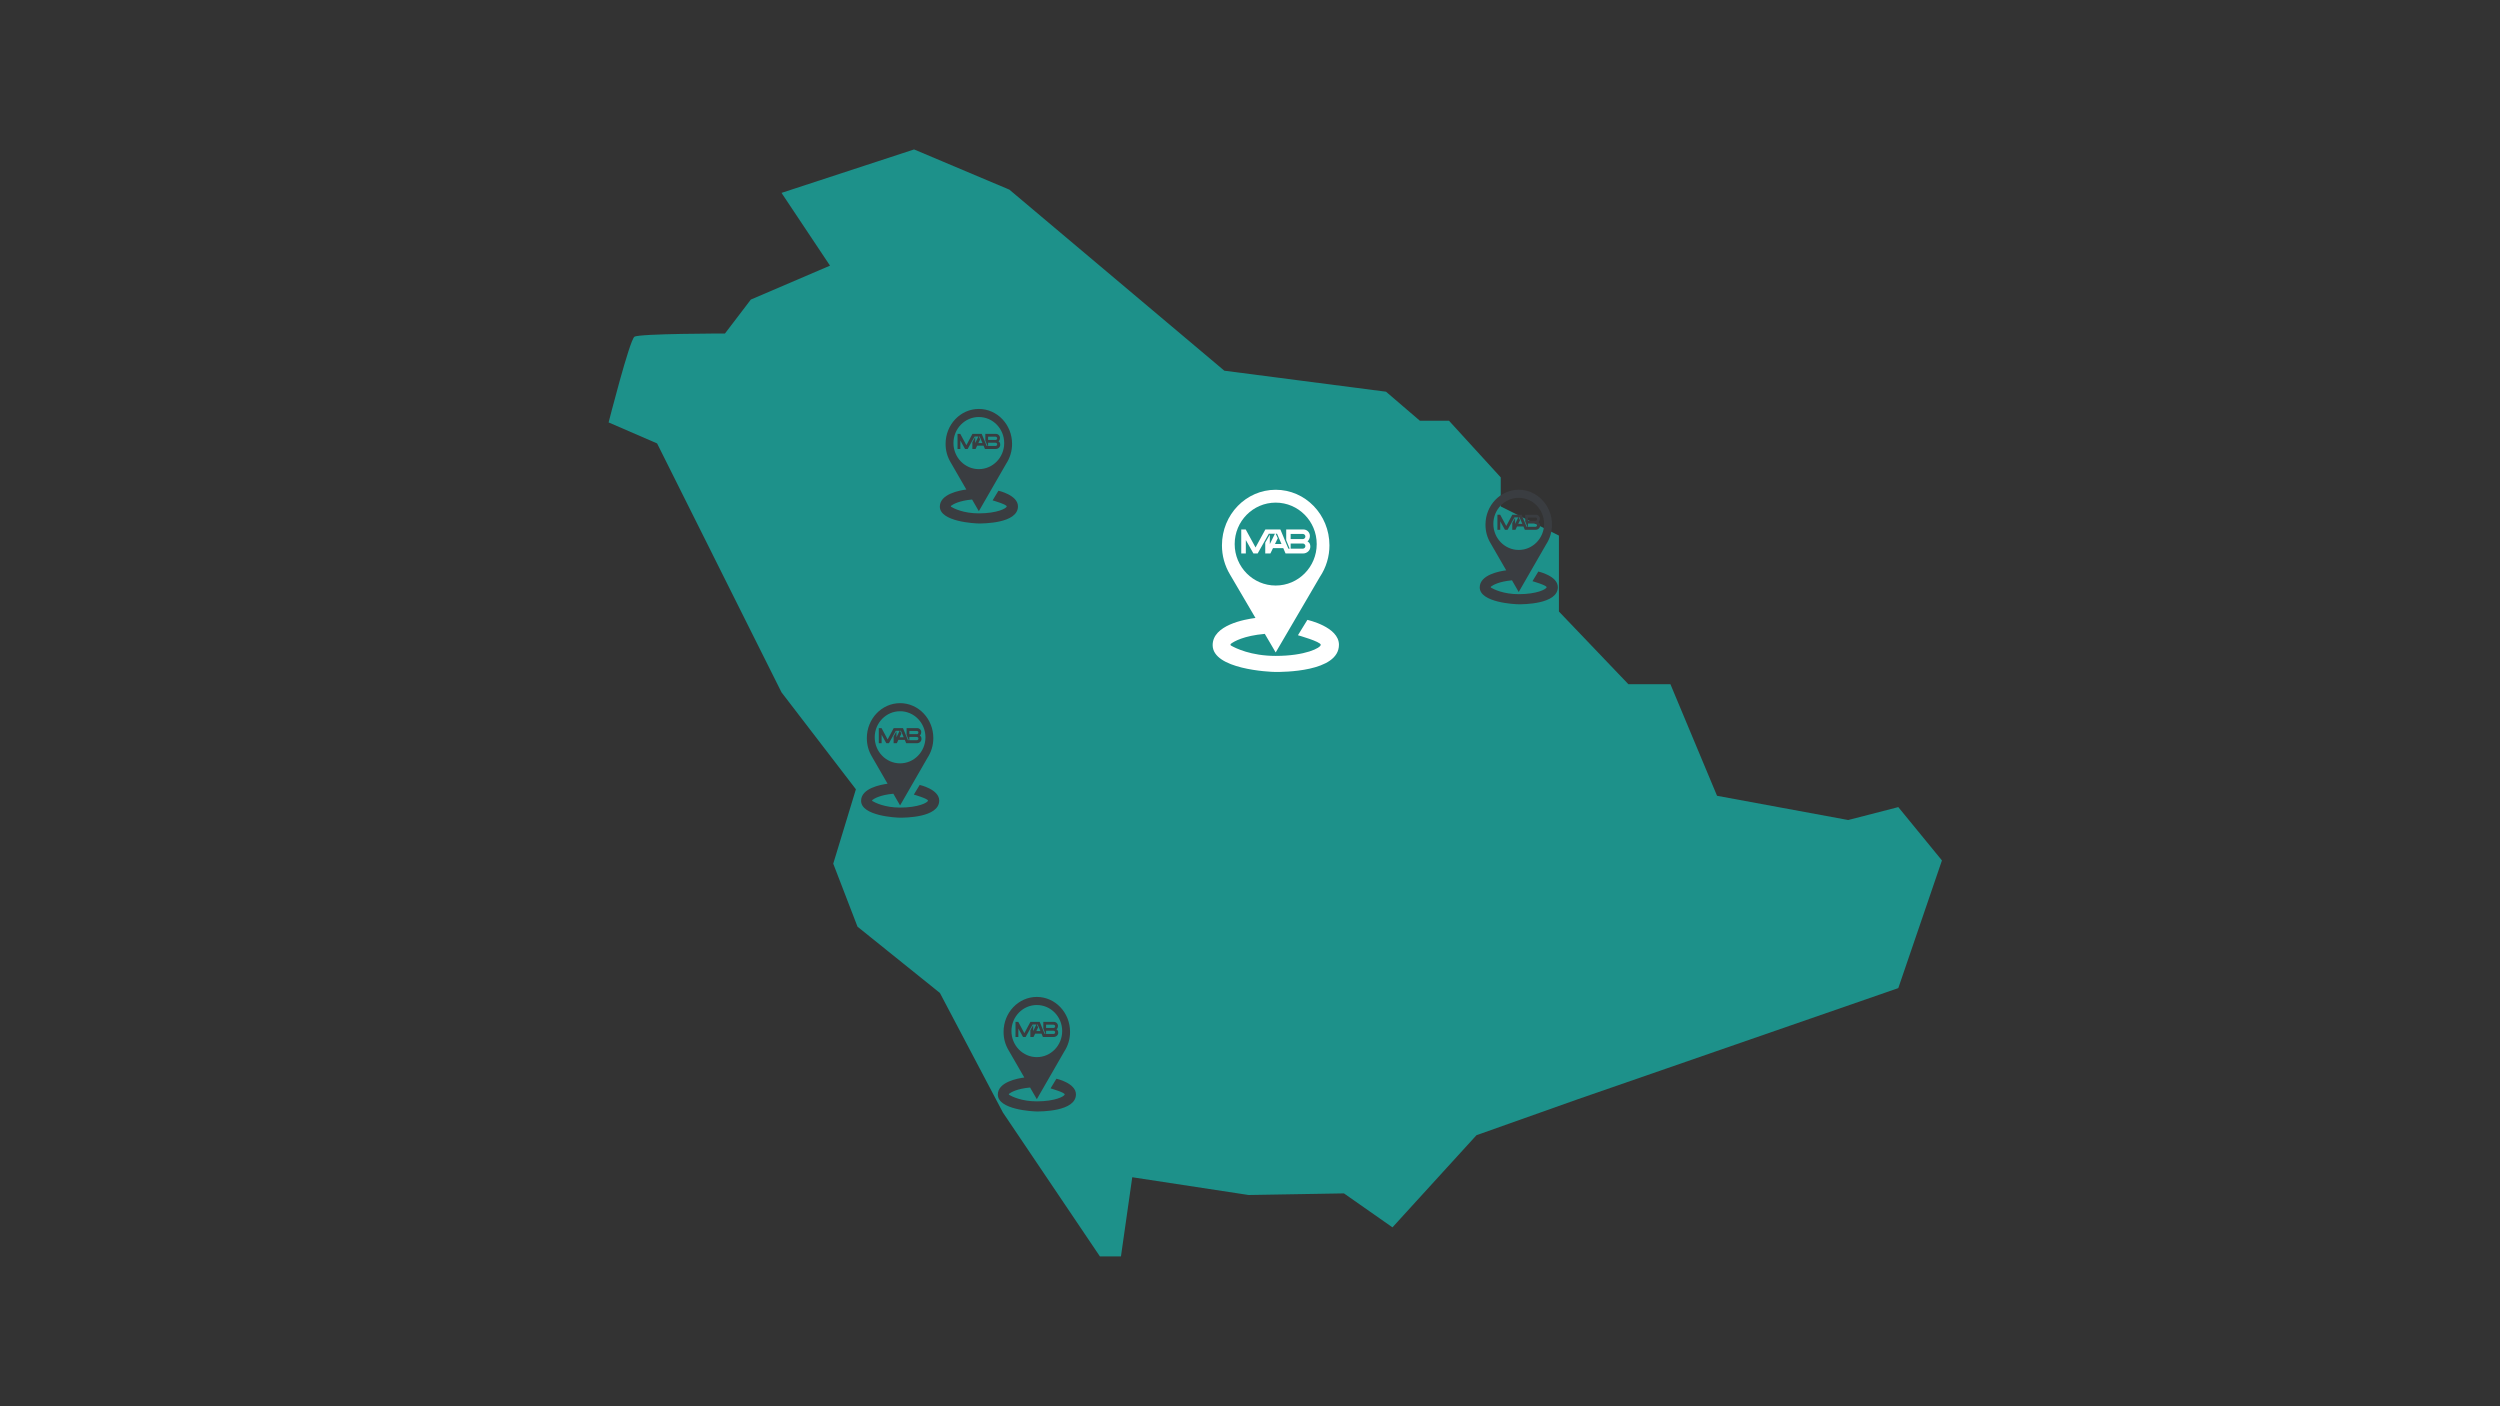 <svg xmlns="http://www.w3.org/2000/svg" xmlns:xlink="http://www.w3.org/1999/xlink" width="1920" zoomAndPan="magnify" viewBox="0 0 1440 810" height="1080" preserveAspectRatio="xMidYMid meet" version="1.0"><rect x="0" y="0" width="1440" height="810" fill="#333333" stroke="none"/><defs><clipPath id="id1"><path d="M 350.559 86.137 L 1118.559 86.137 L 1118.559 723.637 L 350.559 723.637 Z M 350.559 86.137 " clip-rule="nonzero"/></clipPath><clipPath id="id2"><path d="M 698.488 282.078 L 771.238 282.078 L 771.238 387.078 L 698.488 387.078 Z M 698.488 282.078 " clip-rule="nonzero"/></clipPath><clipPath id="id3"><path d="M 852.324 282.078 L 897.324 282.078 L 897.324 348.078 L 852.324 348.078 Z M 852.324 282.078 " clip-rule="nonzero"/></clipPath><clipPath id="id4"><path d="M 541.348 235.531 L 586.348 235.531 L 586.348 301.531 L 541.348 301.531 Z M 541.348 235.531 " clip-rule="nonzero"/></clipPath><clipPath id="id5"><path d="M 495.988 405 L 540.988 405 L 540.988 471 L 495.988 471 Z M 495.988 405 " clip-rule="nonzero"/></clipPath><clipPath id="id6"><path d="M 574.746 574.215 L 619.746 574.215 L 619.746 640.215 L 574.746 640.215 Z M 574.746 574.215 " clip-rule="nonzero"/></clipPath></defs><g clip-path="url(#id1)"><path fill="#1d918a" d="M 478.086 153.012 L 450.156 111.098 L 526.508 86.074 L 581.406 109.238 L 705.219 213.527 L 798.336 225.617 L 817.867 242.359 L 834.637 242.359 L 864.426 274.973 L 864.426 291.715 L 897.938 308.488 L 897.938 352.23 L 937.957 394.113 L 962.168 394.113 L 989.02 458.379 L 1064.559 472.332 L 1093.418 464.891 L 1118.559 495.613 L 1093.418 569.152 L 908.168 633.387 L 850.449 653.879 L 802.059 706.953 L 774.129 687.391 L 719.199 688.32 L 652.176 678.09 L 645.668 723.695 L 633.547 723.695 L 577.688 640.828 L 541.387 571.941 L 493.926 533.777 L 479.949 497.473 L 492.996 454.629 L 450.156 398.797 L 378.488 255.41 L 350.559 243.32 C 350.559 243.32 362.648 195.824 365.438 193.965 C 368.258 192.105 417.578 192.105 417.578 192.105 L 432.488 172.543 L 478.086 153.012 " fill-opacity="1" fill-rule="nonzero"/></g><path fill="#ffffff" d="M 753.109 311.887 C 753.109 311.887 754.496 310.801 754.496 308.676 C 754.496 308.188 754.402 307.715 754.211 307.258 C 754.023 306.805 753.754 306.402 753.406 306.055 C 753.055 305.707 752.652 305.441 752.199 305.254 C 751.742 305.066 751.266 304.973 750.773 304.973 L 740.855 304.973 L 740.855 311.156 L 742.859 316.031 L 742.094 316.031 L 740.855 313.047 L 739.176 309.012 L 737.496 304.973 L 728.848 304.973 L 723.188 315.34 L 717.531 304.973 L 714.961 304.973 L 714.961 318.797 L 717.594 318.797 L 717.594 311.051 L 721.965 318.797 L 724.41 318.797 L 728.738 311.125 L 728.781 311.051 L 730.828 307.426 L 734.359 307.426 L 731.418 313.414 L 731.418 307.906 L 728.781 312.578 L 728.781 318.797 L 731.754 318.797 L 733.234 315.742 L 739.168 315.742 L 740.477 318.797 L 750.629 318.797 C 752.766 318.797 754.746 317.074 754.746 314.945 C 754.746 312.84 753.719 312.133 753.109 311.887 Z M 734.387 313.359 L 734.387 313.355 L 736 310.035 L 734.797 307.426 L 735.574 307.426 L 738.145 313.355 L 738.145 313.359 Z M 751.457 315.598 C 751.164 315.887 750.812 316.031 750.402 316.031 L 743.414 316.031 L 743.414 313.066 L 750.402 313.066 C 750.703 313.066 750.98 313.148 751.23 313.316 C 751.48 313.48 751.664 313.703 751.781 313.98 C 751.895 314.258 751.926 314.543 751.863 314.84 C 751.805 315.133 751.668 315.387 751.457 315.598 Z M 751.457 310.082 C 751.164 310.371 750.812 310.516 750.402 310.516 L 743.414 310.516 L 743.414 307.551 L 750.402 307.551 C 750.703 307.547 750.98 307.633 751.23 307.797 C 751.48 307.965 751.664 308.188 751.781 308.465 C 751.895 308.742 751.926 309.027 751.863 309.324 C 751.805 309.617 751.668 309.871 751.457 310.082 Z M 751.457 310.082 " fill-opacity="1" fill-rule="nonzero"/><g clip-path="url(#id2)"><path fill="#ffffff" d="M 753.051 357.047 L 747.609 365.902 C 747.609 365.902 760.75 369.605 760.75 371.387 C 760.75 373.172 751.863 377.801 734.801 377.801 C 720.547 377.801 711.625 373.324 709.07 371.852 C 708.98 371.801 708.906 371.727 708.852 371.641 C 708.797 371.551 708.766 371.453 708.758 371.348 C 708.75 371.242 708.77 371.141 708.816 371.047 C 708.859 370.949 708.926 370.871 709.012 370.809 C 710.805 369.469 716.332 366.203 728.52 365.105 L 734.801 375.816 L 760.258 332.293 L 760.27 332.277 C 762.066 329.582 763.434 326.688 764.367 323.59 C 765.305 320.492 765.766 317.324 765.758 314.09 C 765.758 296.426 751.895 282.105 734.801 282.105 C 717.703 282.105 703.844 296.426 703.844 314.09 C 703.836 317.059 704.227 319.977 705.016 322.836 C 705.805 325.699 706.965 328.406 708.492 330.953 L 708.578 331.098 L 723.148 355.941 C 716.922 356.734 698.488 360.051 698.488 371.586 C 698.488 385.465 731.152 387.051 734.801 387.051 C 738.449 387.051 771.238 387.184 771.238 371.387 C 771.238 361.012 753.051 357.047 753.051 357.047 Z M 711.176 313.391 C 711.176 300.203 721.754 289.512 734.801 289.512 C 747.848 289.512 758.426 300.203 758.426 313.391 C 758.426 326.574 747.848 337.266 734.801 337.266 C 721.754 337.266 711.176 326.574 711.176 313.391 Z M 711.176 313.391 " fill-opacity="1" fill-rule="nonzero"/></g><path fill="#3a3d41" d="M 886.113 300.812 C 886.113 300.812 886.969 300.133 886.969 298.797 C 886.969 298.488 886.91 298.191 886.793 297.906 C 886.676 297.621 886.512 297.367 886.293 297.148 C 886.078 296.93 885.828 296.762 885.547 296.645 C 885.266 296.527 884.973 296.469 884.664 296.469 L 878.531 296.469 L 878.531 300.355 L 879.77 303.422 L 879.297 303.422 L 878.531 301.543 L 877.492 299.008 L 876.453 296.469 L 871.102 296.469 L 867.602 302.984 L 864.105 296.469 L 862.512 296.469 L 862.512 305.16 L 864.145 305.16 L 864.145 300.289 L 866.848 305.16 L 868.359 305.16 L 871.035 300.336 L 871.062 300.289 L 872.328 298.008 L 874.512 298.008 L 872.695 301.777 L 872.695 298.312 L 871.062 301.25 L 871.062 305.16 L 872.902 305.16 L 873.816 303.238 L 877.488 303.238 L 878.297 305.16 L 884.574 305.16 C 885.898 305.16 887.125 304.074 887.125 302.738 C 887.125 301.414 886.488 300.969 886.113 300.812 Z M 874.527 301.738 L 875.527 299.652 L 874.785 298.008 L 875.262 298.008 L 876.855 301.738 Z M 885.09 303.148 C 884.906 303.328 884.691 303.422 884.438 303.422 L 880.113 303.422 L 880.113 301.555 L 884.438 301.555 C 884.621 301.555 884.793 301.609 884.949 301.711 C 885.105 301.816 885.219 301.957 885.289 302.133 C 885.359 302.305 885.379 302.484 885.34 302.672 C 885.305 302.855 885.219 303.016 885.09 303.148 Z M 885.09 299.68 C 884.906 299.863 884.691 299.953 884.438 299.953 L 880.113 299.953 L 880.113 298.09 L 884.438 298.09 C 884.621 298.086 884.793 298.141 884.949 298.246 C 885.105 298.348 885.219 298.488 885.289 298.664 C 885.359 298.836 885.379 299.02 885.34 299.203 C 885.305 299.387 885.219 299.547 885.09 299.68 Z M 885.09 299.68 " fill-opacity="1" fill-rule="nonzero"/><g clip-path="url(#id3)"><path fill="#3a3d41" d="M 886.074 329.203 L 882.707 334.77 C 882.707 334.77 890.836 337.094 890.836 338.215 C 890.836 339.336 885.34 342.246 874.785 342.246 C 865.969 342.246 860.449 339.434 858.871 338.508 C 858.812 338.477 858.77 338.43 858.734 338.375 C 858.699 338.316 858.68 338.258 858.676 338.191 C 858.672 338.125 858.684 338.062 858.711 338 C 858.738 337.941 858.781 337.891 858.832 337.852 C 859.941 337.008 863.359 334.957 870.902 334.266 L 874.785 341 L 890.535 313.641 L 890.539 313.633 C 891.652 311.938 892.496 310.117 893.074 308.172 C 893.652 306.223 893.938 304.234 893.934 302.199 C 893.934 291.094 885.359 282.094 874.785 282.094 C 864.211 282.094 855.637 291.094 855.637 302.199 C 855.629 306.004 856.586 309.535 858.512 312.801 L 858.566 312.891 L 867.578 328.508 C 863.727 329.004 852.324 331.09 852.324 338.34 C 852.324 347.066 872.527 348.062 874.785 348.062 C 877.043 348.062 897.324 348.145 897.324 338.215 C 897.324 331.695 886.074 329.203 886.074 329.203 Z M 860.172 301.758 C 860.172 293.469 866.715 286.75 874.785 286.75 C 882.855 286.75 889.398 293.469 889.398 301.758 C 889.398 310.047 882.855 316.766 874.785 316.766 C 866.715 316.766 860.172 310.047 860.172 301.758 Z M 860.172 301.758 " fill-opacity="1" fill-rule="nonzero"/></g><path fill="#3a3d41" d="M 575.137 254.266 C 575.137 254.266 575.992 253.582 575.992 252.25 C 575.992 251.941 575.934 251.645 575.816 251.359 C 575.699 251.074 575.535 250.82 575.316 250.602 C 575.102 250.383 574.852 250.215 574.57 250.098 C 574.289 249.98 573.996 249.922 573.691 249.922 L 567.555 249.922 L 567.555 253.809 L 568.793 256.871 L 568.32 256.871 L 567.555 254.996 L 566.516 252.461 L 565.477 249.922 L 560.129 249.922 L 556.629 256.438 L 553.129 249.922 L 551.539 249.922 L 551.539 258.609 L 553.168 258.609 L 553.168 253.742 L 555.871 258.609 L 557.383 258.609 L 560.059 253.789 L 560.086 253.742 L 561.352 251.461 L 563.535 251.461 L 561.719 255.227 L 561.719 251.766 L 560.086 254.703 L 560.086 258.609 L 561.926 258.609 L 562.84 256.691 L 562.84 256.688 L 566.512 256.688 L 566.512 256.691 L 567.32 258.609 L 573.602 258.609 C 574.922 258.609 576.148 257.527 576.148 256.191 C 576.148 254.867 575.512 254.422 575.137 254.266 Z M 563.555 255.191 L 564.551 253.105 L 563.809 251.461 L 564.289 251.461 L 565.879 255.191 Z M 574.113 256.602 C 573.934 256.781 573.715 256.871 573.461 256.871 L 569.137 256.871 L 569.137 255.008 L 573.461 255.008 C 573.648 255.008 573.816 255.059 573.973 255.164 C 574.129 255.27 574.242 255.41 574.312 255.582 C 574.383 255.758 574.402 255.938 574.367 256.121 C 574.328 256.309 574.246 256.469 574.113 256.602 Z M 574.113 253.133 C 573.934 253.316 573.715 253.406 573.461 253.406 L 569.137 253.406 L 569.137 251.539 L 573.461 251.539 C 573.648 251.539 573.816 251.594 573.973 251.695 C 574.129 251.801 574.242 251.941 574.312 252.117 C 574.383 252.289 574.402 252.469 574.367 252.656 C 574.328 252.84 574.246 253 574.113 253.133 Z M 574.113 253.133 " fill-opacity="1" fill-rule="nonzero"/><g clip-path="url(#id4)"><path fill="#3a3d41" d="M 575.098 282.652 L 571.734 288.219 C 571.734 288.219 579.863 290.547 579.863 291.668 C 579.863 292.789 574.363 295.699 563.809 295.699 C 554.992 295.699 549.473 292.887 547.895 291.961 C 547.84 291.926 547.793 291.883 547.758 291.824 C 547.723 291.77 547.703 291.707 547.699 291.641 C 547.699 291.574 547.711 291.512 547.738 291.453 C 547.766 291.395 547.805 291.344 547.855 291.305 C 548.969 290.461 552.387 288.41 559.926 287.719 L 563.809 294.453 L 579.559 267.094 L 579.562 267.082 C 580.676 265.391 581.52 263.57 582.098 261.625 C 582.676 259.676 582.965 257.688 582.957 255.652 C 582.957 244.547 574.383 235.547 563.809 235.547 C 553.234 235.547 544.66 244.547 544.66 255.652 C 544.652 259.453 545.609 262.988 547.535 266.25 L 547.59 266.344 L 556.602 281.961 C 552.754 282.457 541.348 284.543 541.348 291.793 C 541.348 300.516 561.555 301.516 563.809 301.516 C 566.066 301.516 586.348 301.598 586.348 291.668 C 586.348 285.148 575.098 282.652 575.098 282.652 Z M 549.195 255.211 C 549.195 246.922 555.738 240.203 563.809 240.203 C 571.879 240.203 578.422 246.922 578.422 255.211 C 578.422 263.5 571.879 270.219 563.809 270.219 C 555.738 270.219 549.195 263.5 549.195 255.211 Z M 549.195 255.211 " fill-opacity="1" fill-rule="nonzero"/></g><path fill="#3a3d41" d="M 529.777 423.738 C 529.777 423.738 530.633 423.055 530.633 421.719 C 530.633 421.41 530.574 421.113 530.457 420.828 C 530.34 420.543 530.176 420.289 529.957 420.07 C 529.742 419.852 529.492 419.684 529.211 419.566 C 528.93 419.449 528.637 419.391 528.332 419.391 L 522.195 419.391 L 522.195 423.277 L 523.434 426.344 L 522.961 426.344 L 522.195 424.465 L 521.156 421.93 L 520.117 419.391 L 514.77 419.391 L 511.27 425.906 L 507.77 419.391 L 506.18 419.391 L 506.18 428.082 L 507.809 428.082 L 507.809 423.211 L 510.512 428.082 L 512.023 428.082 L 514.703 423.258 L 514.727 423.211 L 515.992 420.934 L 518.176 420.934 L 516.359 424.699 L 516.359 421.234 L 514.727 424.172 L 514.727 428.082 L 516.566 428.082 L 517.48 426.16 L 521.152 426.16 L 521.961 428.082 L 528.242 428.082 C 529.562 428.082 530.789 426.996 530.789 425.66 C 530.789 424.336 530.152 423.891 529.777 423.738 Z M 518.195 424.66 L 519.191 422.574 L 518.449 420.934 L 518.93 420.934 L 520.52 424.66 Z M 528.754 426.07 C 528.574 426.254 528.355 426.344 528.102 426.344 L 523.777 426.344 L 523.777 424.477 L 528.102 424.477 C 528.289 424.477 528.457 424.531 528.613 424.637 C 528.77 424.738 528.883 424.879 528.953 425.055 C 529.023 425.227 529.043 425.406 529.008 425.594 C 528.969 425.777 528.887 425.938 528.754 426.07 Z M 528.754 422.602 C 528.574 422.785 528.355 422.875 528.102 422.875 L 523.777 422.875 L 523.777 421.012 L 528.102 421.012 C 528.289 421.012 528.457 421.062 528.613 421.168 C 528.77 421.273 528.883 421.41 528.953 421.586 C 529.023 421.762 529.043 421.941 529.008 422.125 C 528.969 422.309 528.887 422.469 528.754 422.602 Z M 528.754 422.602 " fill-opacity="1" fill-rule="nonzero"/><g clip-path="url(#id5)"><path fill="#3a3d41" d="M 529.738 452.125 L 526.375 457.691 C 526.375 457.691 534.504 460.016 534.504 461.137 C 534.504 462.262 529.004 465.168 518.449 465.168 C 509.633 465.168 504.113 462.355 502.535 461.43 C 502.48 461.398 502.434 461.352 502.398 461.297 C 502.363 461.238 502.344 461.18 502.34 461.113 C 502.34 461.047 502.352 460.984 502.379 460.922 C 502.406 460.863 502.445 460.812 502.496 460.773 C 503.609 459.934 507.027 457.879 514.566 457.188 L 518.449 463.922 L 534.199 436.562 L 534.203 436.555 C 535.316 434.859 536.16 433.039 536.738 431.094 C 537.316 429.145 537.605 427.156 537.598 425.121 C 537.598 414.02 529.023 405.016 518.449 405.016 C 507.875 405.016 499.301 414.02 499.301 425.121 C 499.293 428.926 500.25 432.457 502.176 435.723 L 502.23 435.812 L 511.242 451.43 C 507.395 451.926 495.988 454.012 495.988 461.262 C 495.988 469.988 516.195 470.984 518.449 470.984 C 520.707 470.984 540.988 471.066 540.988 461.137 C 540.988 454.617 529.738 452.125 529.738 452.125 Z M 503.836 424.68 C 503.836 416.391 510.379 409.672 518.449 409.672 C 526.52 409.672 533.062 416.391 533.062 424.68 C 533.062 432.969 526.52 439.688 518.449 439.688 C 510.379 439.688 503.836 432.969 503.836 424.68 Z M 503.836 424.68 " fill-opacity="1" fill-rule="nonzero"/></g><path fill="#3a3d41" d="M 608.531 592.953 C 608.531 592.953 609.391 592.27 609.391 590.934 C 609.391 590.625 609.332 590.328 609.215 590.043 C 609.098 589.758 608.93 589.508 608.715 589.289 C 608.5 589.07 608.25 588.902 607.969 588.781 C 607.688 588.664 607.391 588.605 607.086 588.605 L 600.953 588.605 L 600.953 592.492 L 602.191 595.559 L 601.719 595.559 L 600.953 593.68 L 599.914 591.145 L 598.875 588.605 L 593.523 588.605 L 590.023 595.125 L 586.527 588.605 L 584.934 588.605 L 584.934 597.297 L 586.566 597.297 L 586.566 592.426 L 589.27 597.297 L 590.781 597.297 L 593.457 592.473 L 593.484 592.426 L 594.75 590.148 L 596.934 590.148 L 595.117 593.914 L 595.117 590.449 L 593.484 593.387 L 593.484 597.297 L 595.32 597.297 L 596.238 595.375 L 599.91 595.375 L 600.719 597.297 L 606.996 597.297 C 608.32 597.297 609.547 596.211 609.547 594.875 C 609.547 593.551 608.91 593.105 608.531 592.953 Z M 596.949 593.879 L 596.949 593.875 L 597.949 591.789 L 597.207 590.148 L 597.684 590.148 L 599.277 593.875 L 599.277 593.879 Z M 607.512 595.285 C 607.328 595.469 607.113 595.559 606.859 595.559 L 602.535 595.559 L 602.535 593.695 L 606.859 593.695 C 607.043 593.695 607.215 593.746 607.371 593.852 C 607.527 593.957 607.641 594.094 607.711 594.27 C 607.781 594.445 607.801 594.625 607.762 594.809 C 607.727 594.992 607.641 595.152 607.512 595.285 Z M 607.512 591.82 C 607.328 592 607.113 592.09 606.859 592.09 L 602.535 592.09 L 602.535 590.227 L 606.859 590.227 C 607.043 590.227 607.215 590.277 607.371 590.383 C 607.527 590.488 607.641 590.629 607.711 590.801 C 607.781 590.977 607.801 591.156 607.762 591.34 C 607.727 591.527 607.641 591.684 607.512 591.82 Z M 607.512 591.82 " fill-opacity="1" fill-rule="nonzero"/><g clip-path="url(#id6)"><path fill="#3a3d41" d="M 608.496 621.34 L 605.129 626.906 C 605.129 626.906 613.258 629.234 613.258 630.355 C 613.258 631.477 607.762 634.383 597.207 634.383 C 588.391 634.383 582.871 631.57 581.293 630.645 C 581.234 630.613 581.191 630.566 581.156 630.512 C 581.121 630.457 581.102 630.395 581.098 630.328 C 581.094 630.262 581.105 630.199 581.133 630.137 C 581.16 630.078 581.203 630.027 581.254 629.988 C 582.363 629.148 585.781 627.094 593.324 626.406 L 597.207 633.137 L 612.957 605.777 L 612.961 605.77 C 614.074 604.078 614.918 602.258 615.496 600.309 C 616.074 598.363 616.359 596.371 616.355 594.34 C 616.355 583.234 607.781 574.23 597.207 574.23 C 586.633 574.23 578.059 583.234 578.059 594.34 C 578.051 598.141 579.008 601.672 580.934 604.938 L 580.988 605.031 L 590 620.645 C 586.148 621.145 574.746 623.227 574.746 630.48 C 574.746 639.203 594.949 640.199 597.207 640.199 C 599.465 640.199 619.746 640.281 619.746 630.355 C 619.746 623.832 608.496 621.34 608.496 621.34 Z M 582.594 593.898 C 582.594 585.609 589.137 578.891 597.207 578.891 C 605.277 578.891 611.82 585.609 611.82 593.898 C 611.82 602.184 605.277 608.906 597.207 608.906 C 589.137 608.906 582.594 602.184 582.594 593.898 Z M 582.594 593.898 " fill-opacity="1" fill-rule="nonzero"/></g></svg>